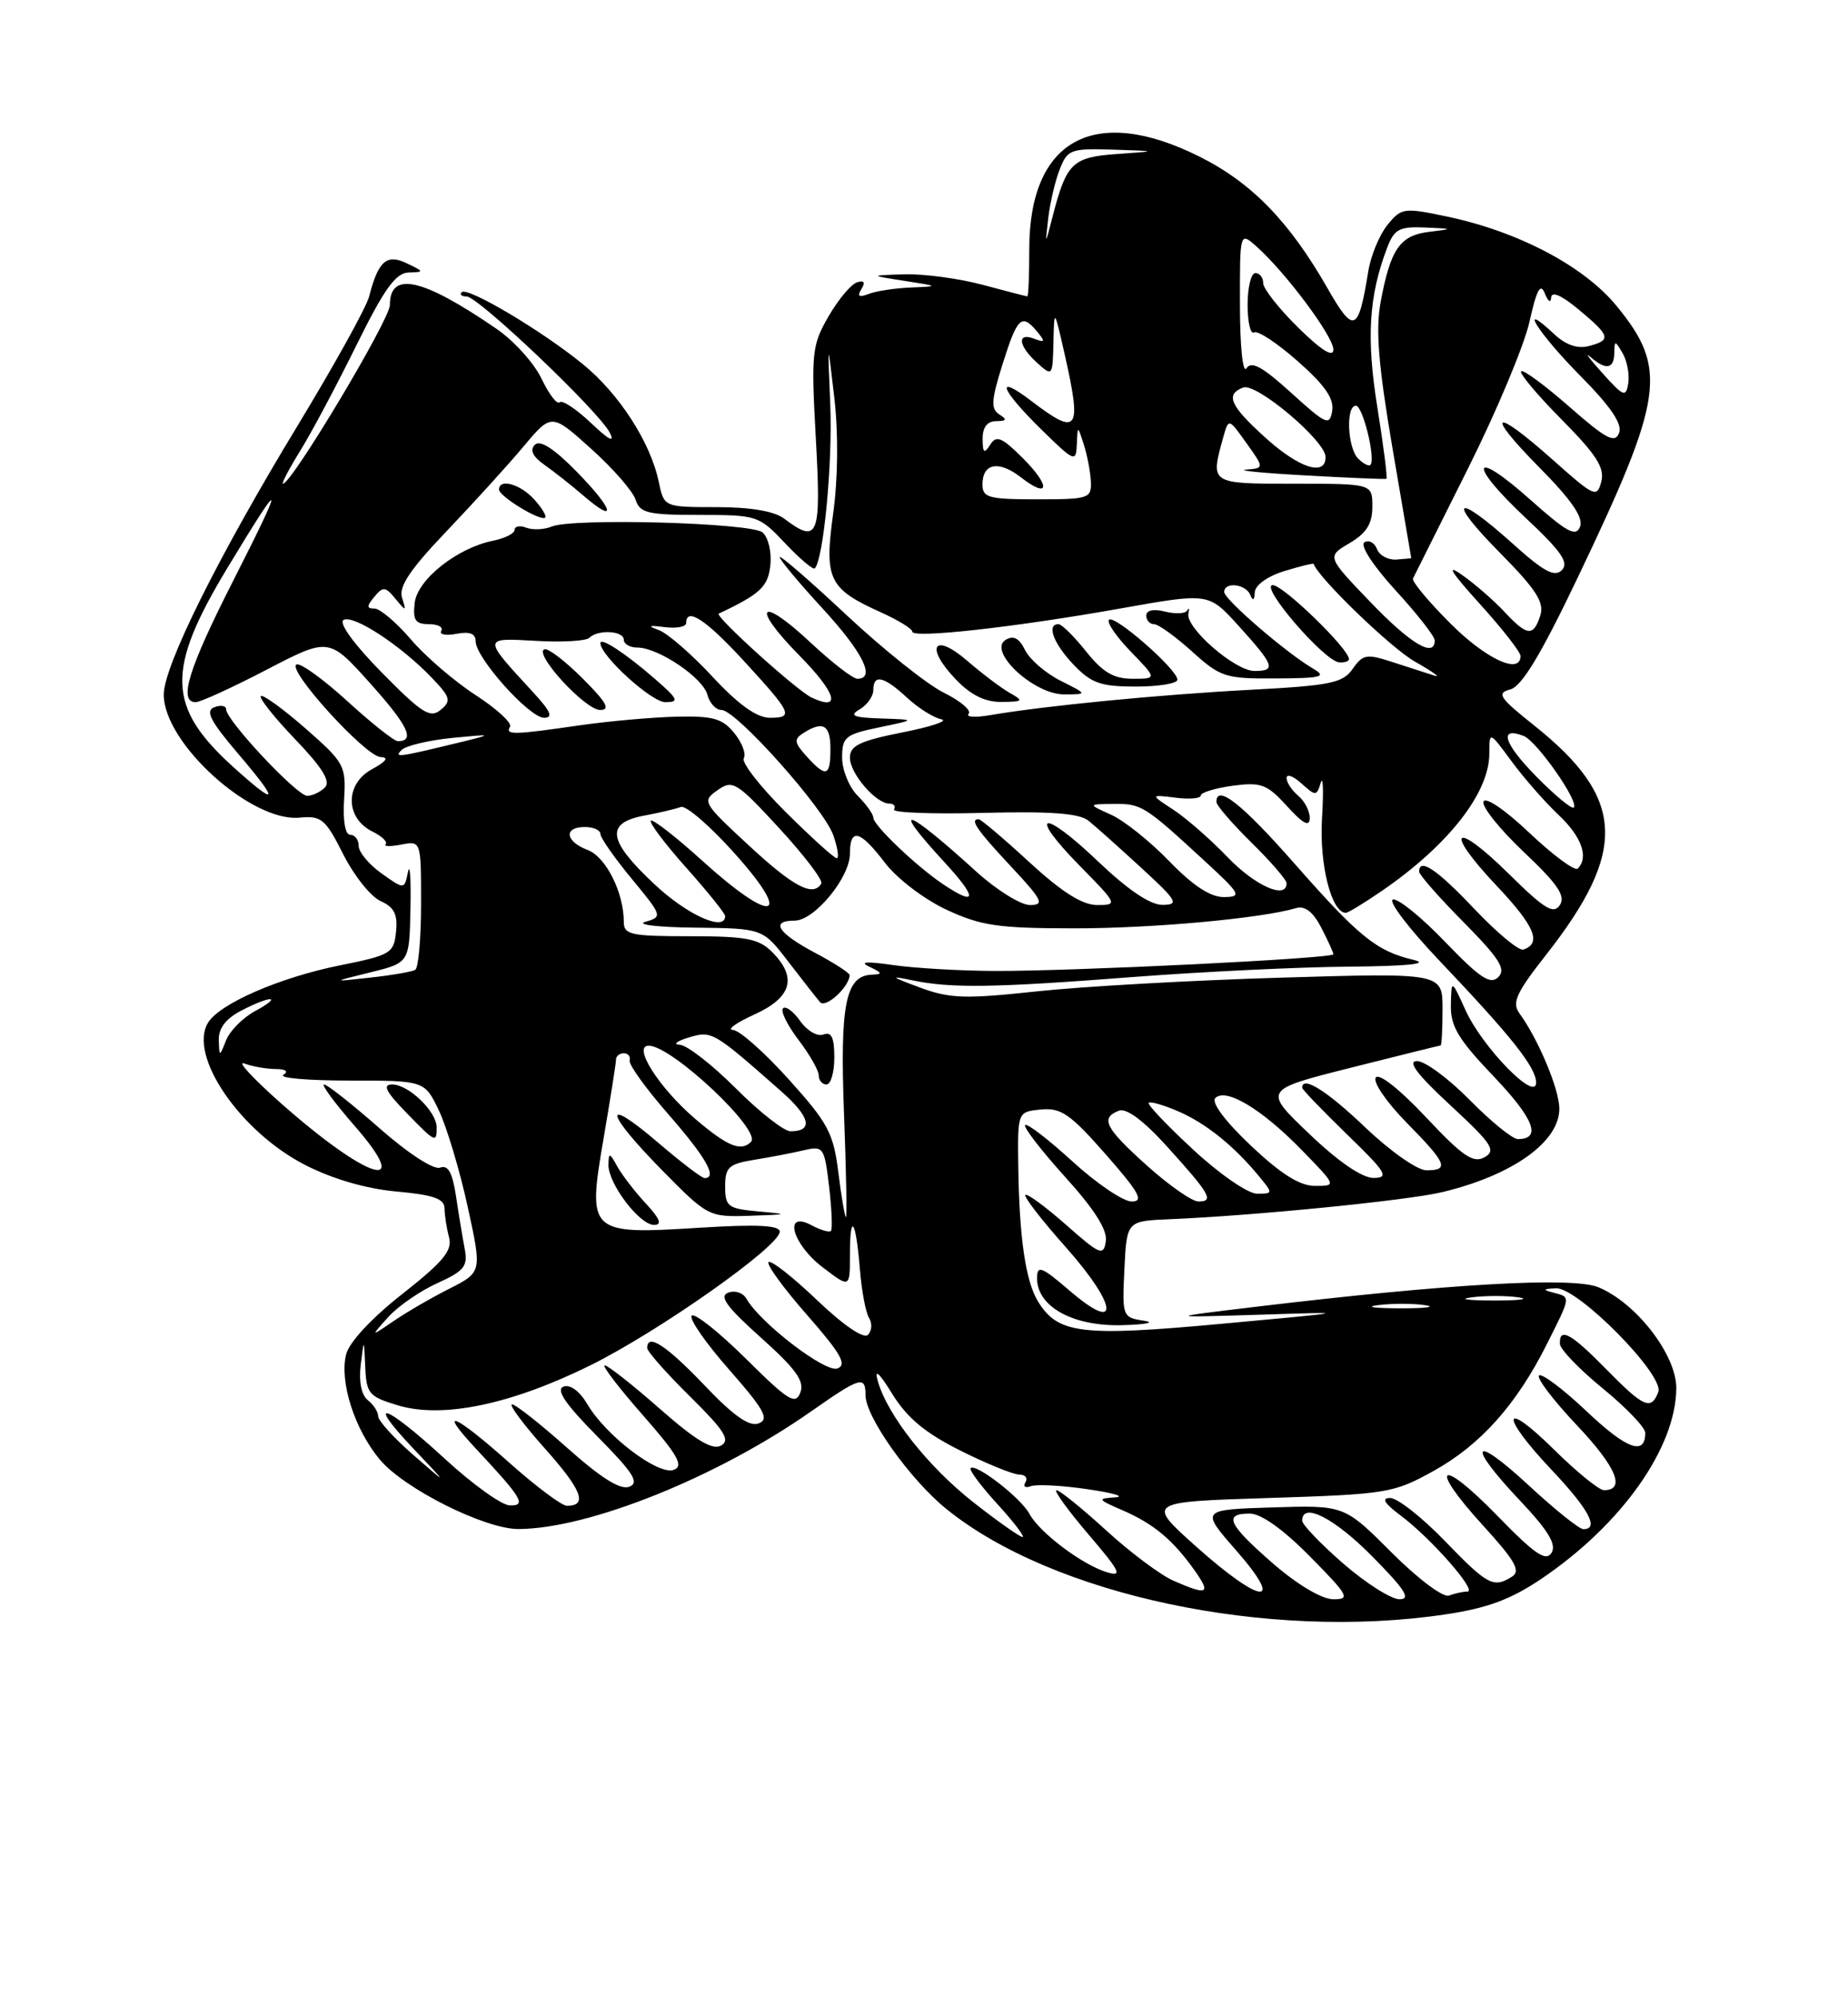 <?xml version="1.0" encoding="UTF-8" standalone="no"?>
<!DOCTYPE svg PUBLIC "-//W3C//DTD SVG 1.1//EN" "http://www.w3.org/Graphics/SVG/1.1/DTD/svg11.dtd" >
<svg xmlns="http://www.w3.org/2000/svg" xmlns:xlink="http://www.w3.org/1999/xlink" version="1.1" viewBox="0 0 237 256">
 <g >
 <path fill="currentColor"
d=" M 185.31 206.93 C 190.77 206.12 193.75 205.01 197.71 202.34 C 207.98 195.39 214.93 185.57 214.98 177.93 C 215.00 173.67 209.86 167.01 204.99 164.99 C 201.69 163.63 185.80 164.53 161.00 167.50 C 149.50 168.88 149.50 168.88 161.50 168.51 C 173.50 168.13 173.50 168.13 156.71 169.67 C 138.69 171.33 135.71 170.97 133.15 166.86 C 131.54 164.30 130.72 158.67 130.59 149.50 C 130.50 142.50 130.50 142.50 133.50 142.21 C 136.07 141.96 137.26 142.78 141.81 147.96 C 146.11 152.86 146.74 154.00 145.14 154.00 C 144.05 154.00 140.63 151.69 137.55 148.87 C 134.46 146.05 131.72 143.94 131.47 144.20 C 131.21 144.45 133.51 147.43 136.57 150.82 C 140.36 155.00 142.04 157.65 141.82 159.09 C 141.53 161.03 141.09 160.85 136.71 156.98 C 134.07 154.66 131.73 152.94 131.50 153.16 C 131.28 153.39 133.58 156.37 136.62 159.78 C 143.32 167.31 143.74 171.05 137.25 165.49 C 133.54 162.31 133.00 162.10 133.00 163.85 C 133.00 167.48 137.61 170.02 143.88 169.85 C 146.97 169.77 148.24 169.51 146.70 169.28 C 143.95 168.86 143.91 168.76 144.20 162.68 C 144.50 156.50 144.50 156.50 150.00 156.27 C 160.85 155.82 180.59 153.86 185.00 152.79 C 194.03 150.62 200.01 146.33 199.98 142.08 C 199.96 139.58 197.27 133.18 194.86 129.88 C 193.87 128.53 194.45 127.25 198.28 122.38 C 208.78 109.01 208.43 102.29 196.76 92.99 C 192.28 89.43 191.89 88.84 193.68 88.37 C 195.15 87.99 197.60 83.94 202.27 74.17 C 213.41 50.88 213.93 47.28 207.32 39.21 C 203.14 34.11 194.70 29.67 185.55 27.75 C 180.03 26.59 179.71 26.64 177.93 28.84 C 176.90 30.11 175.79 32.80 175.47 34.82 C 174.20 42.62 173.63 42.85 170.24 36.93 C 165.35 28.38 160.50 23.40 153.82 20.07 C 140.34 13.33 132.00 17.88 132.00 31.95 C 132.00 35.28 131.89 37.99 131.75 37.99 C 131.61 37.98 129.03 37.31 126.00 36.50 C 122.97 35.69 118.47 35.09 116.00 35.16 C 111.50 35.30 111.50 35.30 116.00 36.00 C 120.44 36.69 120.45 36.70 116.83 36.85 C 114.81 36.93 112.38 37.30 111.42 37.67 C 110.15 38.16 109.89 37.99 110.48 37.04 C 111.01 36.17 110.82 35.89 109.89 36.20 C 109.13 36.45 107.48 38.42 106.24 40.58 C 104.12 44.25 104.02 45.23 104.63 56.25 C 105.33 68.81 104.94 69.78 100.56 66.47 C 99.30 65.52 96.26 65.00 91.89 65.00 C 85.16 65.00 85.16 65.00 84.48 61.75 C 83.43 56.70 79.40 50.46 74.74 46.67 C 69.47 42.37 59.94 36.72 59.21 37.45 C 58.91 37.75 59.20 38.00 59.84 38.00 C 61.33 38.00 76.78 52.70 78.20 55.45 C 78.90 56.82 78.10 56.41 75.81 54.23 C 73.92 52.44 72.10 51.23 71.77 51.56 C 71.44 51.89 70.40 50.53 69.45 48.54 C 68.50 46.54 65.88 43.64 63.61 42.10 C 54.15 35.62 50.00 34.71 50.00 39.10 C 50.00 40.96 37.41 62.00 36.29 62.00 C 36.07 62.00 37.07 60.09 38.52 57.75 C 39.97 55.41 43.20 49.34 45.71 44.25 C 49.27 37.04 50.74 34.99 52.39 34.93 C 54.42 34.87 54.42 34.82 52.17 33.75 C 49.59 32.50 48.51 33.45 47.34 38.00 C 46.99 39.38 42.87 46.80 38.20 54.50 C 28.02 71.26 21.00 85.36 21.00 89.03 C 21.00 95.25 32.23 105.41 38.44 104.80 C 41.21 104.53 41.74 104.97 44.02 109.50 C 45.41 112.25 47.57 114.95 48.82 115.50 C 50.55 116.27 51.02 117.19 50.79 119.42 C 50.52 122.19 50.12 122.42 43.56 123.74 C 35.86 125.29 28.14 128.65 26.67 131.10 C 24.13 135.31 30.80 145.05 39.14 149.32 C 42.66 151.12 46.96 152.37 50.85 152.72 C 55.60 153.15 57.00 153.64 57.01 154.89 C 57.02 155.77 57.28 157.44 57.59 158.60 C 58.04 160.28 56.86 161.71 51.60 165.85 C 47.65 168.95 44.78 172.04 44.39 173.59 C 43.51 177.10 45.48 183.23 48.73 187.10 C 51.88 190.84 62.21 196.00 66.50 195.98 C 75.55 195.94 92.02 189.32 104.04 180.89 C 110.34 176.48 111.00 176.28 111.00 178.83 C 111.00 181.60 116.70 189.63 121.36 193.40 C 135.02 204.48 162.58 210.31 185.31 206.93 Z  M 163.25 200.39 C 157.48 195.36 156.84 194.00 160.28 194.00 C 161.73 194.00 164.57 196.02 168.00 199.50 C 172.97 204.53 173.22 205.00 170.97 204.98 C 169.50 204.96 166.38 203.11 163.25 200.39 Z  M 172.25 200.39 C 169.36 197.87 167.00 195.41 167.00 194.91 C 167.00 192.46 171.12 194.56 176.00 199.50 C 180.21 203.76 180.99 204.99 179.47 204.98 C 178.38 204.96 175.14 202.90 172.25 200.39 Z  M 178.45 198.97 C 172.40 192.92 172.40 192.92 163.18 193.21 C 153.96 193.50 153.96 193.50 158.56 198.75 C 164.90 205.99 161.75 205.68 153.43 198.25 C 146.99 192.50 146.99 192.50 162.75 192.00 C 177.90 191.52 178.71 191.38 183.86 188.53 C 189.87 185.20 194.49 180.03 198.38 172.28 C 201.49 166.09 201.47 166.27 199.25 165.69 C 197.80 165.31 197.85 165.21 199.53 165.12 C 202.32 164.96 213.49 176.27 212.67 178.42 C 211.75 180.81 210.81 180.40 206.00 175.50 C 201.47 170.88 199.96 170.06 200.05 172.25 C 200.08 172.94 202.55 175.51 205.55 177.96 C 208.55 180.41 211.00 182.97 211.00 183.65 C 211.00 186.62 208.62 185.76 203.49 180.90 C 200.46 178.04 197.70 175.96 197.37 176.30 C 197.04 176.63 199.23 179.51 202.25 182.70 C 207.30 188.04 208.53 191.00 205.70 191.00 C 205.07 191.00 202.19 188.65 199.28 185.78 C 192.57 179.16 192.33 181.36 199.00 188.41 C 203.76 193.44 205.13 196.00 203.06 196.00 C 202.54 196.00 199.39 193.48 196.06 190.39 C 188.78 183.65 188.00 185.01 194.94 192.34 C 198.57 196.18 199.64 197.96 198.98 199.03 C 198.26 200.19 196.83 199.21 192.06 194.31 C 184.64 186.67 183.03 187.68 190.17 195.50 C 194.28 200.00 195.06 201.35 193.93 202.07 C 191.53 203.58 190.80 203.20 185.29 197.50 C 182.36 194.47 179.21 192.00 178.29 192.00 C 177.12 192.00 177.53 192.68 179.63 194.25 C 183.50 197.13 189.53 204.00 188.19 204.00 C 187.62 204.00 186.56 204.23 185.83 204.51 C 185.09 204.80 181.84 202.36 178.45 198.97 Z  M 150.50 202.61 C 148.85 201.89 144.96 198.99 141.86 196.15 C 138.76 193.32 135.89 191.00 135.49 191.00 C 135.09 191.00 136.92 193.53 139.56 196.63 C 143.68 201.44 144.02 202.15 141.94 201.51 C 138.76 200.54 133.30 196.42 132.02 194.03 C 130.93 192.00 125.15 187.52 124.48 188.18 C 124.26 188.41 125.81 190.48 127.92 192.79 C 130.04 195.11 131.48 197.00 131.13 197.00 C 130.79 197.00 127.95 195.00 124.83 192.55 C 119.00 187.97 113.81 181.39 112.57 177.00 C 112.10 175.36 112.75 175.93 114.44 178.68 C 116.34 181.74 118.67 183.68 123.17 185.93 C 126.55 187.62 129.95 189.00 130.72 189.00 C 131.49 189.00 131.84 189.44 131.51 189.99 C 131.17 190.53 131.48 190.76 132.20 190.49 C 132.91 190.22 136.20 190.39 139.50 190.88 C 142.80 191.36 144.38 191.83 143.00 191.92 C 140.68 192.07 140.75 192.19 143.97 193.58 C 147.95 195.31 150.39 197.34 153.18 201.25 C 155.35 204.31 154.90 204.53 150.50 202.61 Z  M 57.02 186.95 C 49.30 179.86 46.74 179.05 53.04 185.70 C 57.50 190.40 57.50 190.40 53.00 186.48 C 50.52 184.32 48.50 182.09 48.50 181.53 C 48.50 180.96 47.90 180.03 47.17 179.46 C 46.35 178.81 46.00 177.09 46.26 174.96 C 46.68 171.50 46.68 171.50 46.84 175.21 C 46.99 178.63 47.31 179.01 51.04 180.13 C 56.76 181.85 65.53 180.02 75.69 175.01 C 84.51 170.65 100.00 159.73 100.00 157.87 C 100.00 157.05 97.13 156.90 89.75 157.36 C 75.49 158.25 75.32 158.08 77.41 145.90 C 78.28 140.81 79.00 136.28 79.00 135.82 C 79.00 135.37 79.45 135.00 80.00 135.00 C 80.55 135.00 80.89 135.42 80.75 135.93 C 80.61 136.44 82.86 139.56 85.75 142.86 C 90.54 148.34 92.05 151.00 90.36 151.00 C 90.00 151.00 87.30 148.94 84.36 146.42 C 77.19 140.30 77.54 142.50 84.91 149.99 C 90.76 155.93 90.89 156.00 96.16 155.83 C 101.18 155.66 101.24 155.63 97.25 155.27 C 93.35 154.92 93.00 154.65 93.00 152.07 C 93.00 149.60 93.45 149.19 96.75 148.65 C 98.81 148.32 101.67 147.77 103.10 147.43 C 105.60 146.85 105.73 147.03 106.33 152.10 C 106.67 155.01 106.78 157.56 106.56 157.77 C 106.35 157.99 105.23 157.66 104.09 157.05 C 100.42 155.08 101.56 159.42 105.50 162.43 C 109.00 165.10 109.00 165.10 109.00 160.88 C 109.00 155.25 109.76 156.28 110.27 162.60 C 110.49 165.38 111.02 168.23 111.45 168.92 C 111.88 169.61 111.82 170.58 111.31 171.09 C 110.76 171.64 108.16 169.86 104.75 166.61 C 101.65 163.65 98.86 161.47 98.56 161.77 C 98.27 162.06 100.49 165.12 103.51 168.55 C 107.84 173.49 108.66 174.92 107.40 175.40 C 105.87 175.99 97.49 169.57 95.72 166.45 C 95.30 165.70 94.24 165.35 93.38 165.69 C 92.19 166.14 93.20 167.53 97.59 171.45 C 102.08 175.47 103.20 177.03 102.64 178.49 C 102.02 180.12 101.09 179.54 95.66 174.15 C 92.21 170.74 89.08 168.25 88.71 168.63 C 88.33 169.00 90.49 172.12 93.51 175.55 C 98.04 180.71 98.69 181.90 97.30 182.44 C 96.10 182.90 94.10 181.50 90.33 177.54 C 85.45 172.43 83.00 170.83 83.00 172.78 C 83.00 173.22 85.47 176.01 88.50 179.00 C 92.92 183.36 93.70 184.59 92.47 185.28 C 91.36 185.90 89.23 184.62 84.61 180.56 C 81.13 177.50 77.95 175.00 77.55 175.00 C 77.16 175.00 79.35 177.87 82.44 181.38 C 86.94 186.51 87.72 187.89 86.42 188.39 C 84.46 189.15 77.75 184.07 75.35 180.02 C 74.34 178.30 73.12 177.40 72.26 177.73 C 71.25 178.12 72.52 179.98 76.60 184.10 C 81.24 188.79 82.04 190.05 80.70 190.56 C 79.56 191.00 77.08 189.44 72.77 185.60 C 69.32 182.53 66.13 180.01 65.67 180.00 C 65.21 180.00 67.11 182.55 69.88 185.66 C 74.65 191.00 75.41 193.01 72.69 193.00 C 72.04 192.99 68.73 190.52 65.34 187.50 C 58.27 181.19 55.94 180.23 61.10 185.75 C 66.97 192.03 67.55 193.01 65.37 192.95 C 64.34 192.93 60.58 190.23 57.02 186.95 Z  M 82.82 154.25 C 81.42 152.74 79.77 150.60 79.16 149.50 C 78.18 147.71 78.06 147.69 78.03 149.29 C 77.99 151.70 82.01 157.00 83.88 157.00 C 84.95 157.00 84.65 156.22 82.82 154.25 Z  M 49.80 168.80 C 51.07 167.40 53.90 165.45 56.10 164.46 C 59.54 162.90 60.02 162.30 59.60 160.08 C 59.33 158.66 58.82 155.62 58.48 153.31 C 58.02 150.28 57.46 149.27 56.44 149.66 C 55.63 149.97 52.33 147.83 48.66 144.60 C 45.15 141.52 41.96 139.00 41.56 139.00 C 41.17 139.00 42.91 141.36 45.43 144.25 C 53.18 153.11 47.20 151.29 36.00 141.38 C 32.42 138.21 30.32 135.94 31.33 136.31 C 32.34 136.69 34.14 137.01 35.33 137.02 C 36.64 137.02 37.04 137.32 36.34 137.77 C 35.71 138.17 39.52 138.50 44.83 138.50 C 54.46 138.50 54.46 138.50 56.31 142.39 C 57.32 144.53 58.97 150.06 59.98 154.67 C 61.81 163.05 61.81 163.05 57.66 165.16 C 55.37 166.31 52.15 168.18 50.50 169.31 C 47.50 171.36 47.50 171.36 49.80 168.80 Z  M 56.00 144.50 C 56.00 142.47 52.40 139.00 50.30 139.00 C 49.03 139.00 49.46 139.88 52.00 142.50 C 55.86 146.48 56.00 146.55 56.00 144.50 Z  M 176.77 167.28 C 178.57 167.05 181.27 167.06 182.77 167.29 C 184.27 167.51 182.80 167.70 179.50 167.69 C 176.20 167.68 174.97 167.50 176.77 167.28 Z  M 188.77 166.28 C 190.57 166.05 193.27 166.06 194.77 166.29 C 196.27 166.51 194.80 166.70 191.50 166.69 C 188.20 166.68 186.97 166.50 188.77 166.28 Z  M 107.52 150.31 C 106.89 145.23 106.20 143.94 101.15 138.34 C 98.04 134.89 94.83 132.04 94.00 132.01 C 93.17 131.98 94.41 131.09 96.75 130.03 C 101.56 127.84 102.28 125.28 99.00 122.00 C 97.31 120.31 95.67 120.00 88.50 120.00 C 80.90 120.00 80.00 119.81 80.00 118.15 C 80.00 114.40 77.71 109.84 75.38 108.95 C 72.48 107.85 72.25 106.00 75.00 106.00 C 76.10 106.00 77.00 106.40 77.00 106.89 C 77.00 107.38 78.81 109.97 81.02 112.64 C 84.95 117.40 84.99 117.51 82.77 118.15 C 81.52 118.51 84.40 118.85 89.17 118.90 C 97.83 119.00 97.83 119.00 101.09 123.25 C 102.89 125.59 104.72 127.93 105.17 128.45 C 105.88 129.27 108.87 126.55 108.97 125.00 C 108.99 124.72 106.97 123.42 104.50 122.11 C 99.74 119.58 98.74 118.00 101.91 118.00 C 104.44 118.00 109.00 112.48 109.00 109.42 C 109.00 106.05 110.30 106.39 113.51 110.61 C 115.05 112.62 118.53 115.27 121.38 116.60 C 125.81 118.66 128.01 118.98 137.68 118.99 C 147.71 119.00 161.67 117.73 166.20 116.40 C 167.35 116.06 168.39 116.86 169.45 118.90 C 170.30 120.55 171.00 122.08 171.00 122.31 C 171.00 122.85 137.65 124.49 127.50 124.45 C 123.10 124.43 117.25 124.09 114.50 123.69 C 111.10 123.20 110.14 123.27 111.50 123.91 C 113.18 124.71 113.23 124.87 111.79 124.93 C 108.44 125.07 107.71 128.73 108.24 142.69 C 108.52 150.01 108.63 156.00 108.49 156.00 C 108.35 156.00 107.91 153.44 107.52 150.31 Z  M 107.00 135.53 C 107.00 132.97 106.63 132.20 105.60 132.60 C 104.84 132.89 103.50 132.12 102.63 130.88 C 101.76 129.64 100.77 128.90 100.42 129.24 C 100.08 129.59 100.97 131.40 102.40 133.28 C 103.83 135.15 105.00 137.21 105.00 137.84 C 105.00 138.48 105.45 139.00 106.00 139.00 C 106.55 139.00 107.00 137.44 107.00 135.53 Z  M 147.11 149.41 C 141.71 144.56 141.07 143.30 143.50 142.36 C 144.47 141.99 146.68 143.64 149.75 147.04 C 155.20 153.06 155.73 154.00 153.69 154.00 C 152.88 154.00 149.92 151.93 147.11 149.41 Z  M 153.03 147.36 C 149.68 144.26 147.11 141.56 147.32 141.35 C 147.52 141.14 149.22 141.63 151.10 142.44 C 154.63 143.96 158.26 146.87 161.45 150.75 C 163.28 152.96 163.27 153.00 161.21 153.00 C 160.05 153.00 156.40 150.49 153.03 147.36 Z  M 160.41 146.83 C 157.11 143.71 155.31 141.29 155.86 140.74 C 157.22 139.38 161.85 142.17 166.96 147.42 C 171.42 152.00 171.42 152.00 168.65 152.00 C 166.69 152.00 164.29 150.49 160.41 146.83 Z  M 167.92 145.34 C 161.99 139.69 161.99 139.69 173.25 136.85 C 179.44 135.29 184.61 134.01 184.75 134.00 C 184.89 134.00 185.00 131.90 185.00 129.34 C 185.00 124.69 185.00 124.69 164.25 125.31 C 152.84 125.65 138.75 126.44 132.94 127.07 C 123.73 128.06 121.82 128.00 117.94 126.56 C 114.21 125.18 114.06 125.03 117.00 125.65 C 122.00 126.69 127.39 126.61 145.41 125.22 C 154.15 124.55 166.53 123.95 172.91 123.90 C 180.61 123.83 183.42 123.54 181.28 123.03 C 176.52 121.90 174.29 120.09 166.00 110.67 C 159.30 103.05 156.00 100.45 156.00 102.79 C 156.00 103.23 158.03 105.57 160.50 108.00 C 162.97 110.43 165.00 112.77 165.00 113.21 C 165.00 115.33 160.98 113.56 157.45 109.88 C 155.28 107.62 152.15 104.88 150.50 103.80 C 147.50 101.84 147.50 101.84 150.75 102.24 C 152.54 102.47 154.00 102.34 154.00 101.96 C 154.00 101.58 155.84 101.02 158.09 100.71 C 161.74 100.23 162.48 100.50 165.06 103.33 C 167.11 105.59 167.95 106.03 167.97 104.87 C 167.99 103.98 167.32 102.68 166.50 102.00 C 165.68 101.32 165.00 100.29 165.00 99.72 C 165.00 99.15 165.86 99.47 166.91 100.42 C 168.73 102.06 168.85 102.06 169.38 100.33 C 169.68 99.32 169.76 101.40 169.54 104.95 C 169.19 110.81 170.76 117.00 172.60 117.00 C 172.89 117.00 175.02 115.70 177.32 114.12 C 185.78 108.29 190.99 101.62 191.00 96.60 C 191.00 93.70 191.00 93.70 193.87 97.60 C 195.45 99.74 198.15 102.82 199.87 104.44 C 202.84 107.23 203.79 109.88 202.34 111.33 C 201.98 111.69 199.20 109.64 196.16 106.77 C 193.02 103.79 190.48 102.07 190.25 102.75 C 190.03 103.41 192.37 106.32 195.44 109.22 C 199.76 113.30 200.81 114.84 200.05 116.00 C 199.25 117.23 198.09 116.53 193.56 112.06 C 186.44 105.03 185.06 106.25 191.92 113.51 C 196.83 118.70 197.76 120.91 195.36 121.71 C 194.80 121.90 191.99 119.57 189.11 116.53 C 184.31 111.45 182.00 109.89 182.00 111.72 C 182.00 112.12 184.57 115.04 187.71 118.21 C 192.31 122.86 193.17 124.23 192.15 125.24 C 191.14 126.25 189.80 125.37 185.32 120.71 C 182.26 117.52 179.24 115.09 178.63 115.30 C 178.01 115.51 180.68 119.01 184.56 123.09 C 193.88 132.89 197.00 136.81 197.00 138.77 C 197.00 141.30 190.10 134.22 187.96 129.50 C 186.14 125.50 186.14 125.50 186.07 128.82 C 186.01 131.54 187.02 133.22 191.60 138.01 C 196.75 143.42 197.74 146.00 194.65 146.00 C 193.98 146.00 191.21 143.75 188.50 141.00 C 185.79 138.25 182.75 136.00 181.73 136.00 C 180.44 136.00 181.73 137.71 186.01 141.67 C 191.37 146.63 191.92 147.47 190.38 148.33 C 188.94 149.13 187.58 148.21 182.86 143.18 C 179.47 139.58 176.82 137.49 176.43 138.12 C 176.06 138.71 177.84 141.30 180.38 143.88 C 185.55 149.13 185.91 150.00 182.93 150.00 C 181.78 150.00 178.28 147.55 175.09 144.50 C 170.16 139.80 167.00 137.82 167.00 139.42 C 167.00 139.64 169.59 142.33 172.75 145.40 C 177.77 150.25 178.20 150.96 176.18 150.98 C 174.70 150.99 171.69 148.94 167.92 145.34 Z  M 89.15 143.40 C 84.49 139.41 81.05 133.98 83.22 134.03 C 86.24 134.09 97.73 144.93 96.31 146.36 C 95.02 147.65 93.27 146.92 89.15 143.40 Z  M 94.37 139.50 C 91.34 136.47 88.11 133.96 87.18 133.91 C 86.26 133.87 86.77 133.45 88.32 132.98 C 91.31 132.09 91.42 132.15 100.17 139.86 C 103.92 143.16 104.35 145.00 101.38 145.00 C 100.55 145.00 97.39 142.53 94.37 139.50 Z  M 28.06 133.28 C 28.02 131.79 28.98 130.55 30.95 129.53 C 34.78 127.54 36.37 127.61 32.70 129.60 C 31.15 130.44 29.49 132.11 29.01 133.31 C 28.13 135.50 28.13 135.50 28.06 133.28 Z  M 47.50 124.63 C 52.50 123.40 52.50 123.40 52.64 116.45 C 52.72 112.63 52.57 110.52 52.32 111.77 C 51.86 114.03 51.86 114.03 48.93 111.95 C 47.32 110.80 46.00 109.22 46.00 108.43 C 46.00 107.64 45.52 107.00 44.92 107.00 C 44.27 107.00 43.96 105.21 44.13 102.47 C 44.39 98.14 44.19 97.76 39.16 93.35 C 36.27 90.83 33.70 88.97 33.45 89.22 C 33.20 89.47 35.18 91.97 37.87 94.77 C 41.34 98.39 42.44 100.16 41.67 100.93 C 41.08 101.52 40.06 102.00 39.39 102.00 C 38.08 102.00 29.00 92.32 29.00 90.92 C 29.00 90.45 28.31 90.33 27.48 90.65 C 26.29 91.10 26.97 92.42 30.55 96.62 C 35.91 102.89 35.69 103.52 29.94 98.33 C 21.39 90.60 21.25 85.89 29.17 72.78 C 36.43 60.76 36.64 61.20 29.93 74.39 C 24.17 85.71 22.84 90.00 25.10 90.00 C 25.70 90.00 29.79 88.13 34.19 85.84 C 42.18 81.69 42.18 81.69 47.48 87.59 C 52.34 93.01 53.29 95.00 51.02 95.00 C 50.55 95.00 47.66 92.71 44.59 89.91 C 41.53 87.11 38.59 84.98 38.05 85.16 C 36.60 85.66 46.88 96.99 48.83 97.04 C 49.92 97.07 49.52 97.61 47.69 98.60 C 44.23 100.48 44.26 104.84 47.74 106.57 C 48.98 107.18 49.75 107.92 49.46 108.21 C 49.17 108.50 50.07 108.52 51.47 108.25 C 54.00 107.77 54.00 107.77 54.00 115.82 C 54.00 120.26 53.66 124.08 53.25 124.31 C 52.84 124.55 50.25 125.00 47.50 125.30 C 42.50 125.86 42.50 125.86 47.50 124.63 Z  M 83.96 113.36 C 77.95 107.75 77.60 105.49 82.57 104.55 C 84.54 104.18 86.67 103.68 87.32 103.43 C 87.97 103.19 91.12 105.91 94.31 109.49 C 101.83 117.91 99.09 118.49 90.13 110.38 C 86.71 107.28 83.71 104.95 83.47 105.19 C 83.23 105.44 85.27 108.15 88.02 111.23 C 90.76 114.30 93.00 117.09 93.00 117.41 C 93.00 119.46 88.16 117.30 83.96 113.36 Z  M 125.21 111.72 C 116.07 103.41 114.02 102.81 121.13 110.52 C 125.38 115.13 125.31 116.25 120.97 113.35 C 117.55 111.06 112.00 105.78 112.00 104.80 C 112.00 104.36 111.10 103.10 110.00 102.00 C 108.90 100.90 108.00 98.70 108.00 97.11 C 108.00 94.46 108.41 94.13 112.75 93.23 C 117.50 92.24 117.50 92.24 113.00 92.09 C 109.43 91.97 108.86 91.73 110.25 90.92 C 111.21 90.36 112.00 89.25 112.00 88.45 C 112.00 86.36 113.34 86.66 116.32 89.42 C 117.76 90.75 119.73 92.00 120.72 92.19 C 121.70 92.38 119.46 93.14 115.75 93.87 C 110.27 94.96 109.00 95.57 109.00 97.11 C 109.00 99.14 112.32 103.00 114.06 103.00 C 114.64 103.00 114.91 103.34 114.65 103.75 C 114.40 104.16 119.53 104.36 126.07 104.19 C 134.76 103.97 138.40 104.24 139.59 105.19 C 140.49 105.91 143.53 108.63 146.36 111.23 C 150.99 115.48 151.26 115.96 149.09 115.98 C 147.51 115.99 144.65 114.06 140.79 110.38 C 133.61 103.53 131.68 104.07 138.52 111.02 C 143.33 115.91 143.37 116.00 140.70 116.00 C 138.80 116.00 136.19 114.35 132.00 110.50 C 128.71 107.47 125.79 105.00 125.51 105.00 C 124.33 105.00 125.26 106.36 129.64 111.04 C 133.70 115.38 134.00 116.00 132.09 116.00 C 130.90 116.00 127.80 114.07 125.21 111.72 Z  M 149.96 110.39 C 147.51 107.85 144.15 105.17 142.50 104.43 C 139.50 103.08 139.50 103.08 142.79 103.04 C 146.37 103.00 146.77 103.24 154.36 110.23 C 159.14 114.62 159.32 114.96 156.96 114.98 C 155.23 114.99 152.99 113.52 149.96 110.39 Z  M 96.03 108.36 C 90.11 102.88 90.00 102.69 92.02 101.28 C 93.96 99.91 94.45 100.21 99.94 106.16 C 103.15 109.65 105.58 112.84 105.33 113.25 C 104.28 115.00 101.76 113.67 96.03 108.36 Z  M 100.75 104.07 C 97.47 100.81 95.06 97.71 95.39 97.18 C 95.72 96.64 95.17 95.20 94.18 93.97 C 92.66 92.09 91.45 91.75 86.76 91.86 C 83.67 91.93 78.08 92.43 74.32 92.97 C 65.86 94.20 64.75 94.22 65.41 93.15 C 65.70 92.68 63.72 90.86 61.01 89.10 C 58.29 87.34 54.55 84.13 52.69 81.95 C 50.83 79.78 48.73 78.00 48.03 78.00 C 47.01 78.00 47.00 77.70 48.01 76.49 C 49.12 75.15 49.43 75.18 50.71 76.74 C 52.08 78.40 52.13 78.40 51.56 76.61 C 51.11 75.20 52.59 72.99 57.25 68.11 C 60.72 64.47 65.17 59.58 67.14 57.23 C 70.73 52.95 70.73 52.95 75.81 57.52 C 78.61 60.03 81.17 62.97 81.51 64.04 C 82.06 65.76 83.07 66.00 89.70 66.00 C 97.10 66.00 97.34 66.08 100.68 69.62 C 102.56 71.61 104.27 73.06 104.49 72.85 C 105.61 71.73 106.79 59.31 106.48 51.92 C 106.13 43.50 106.13 43.50 107.00 51.00 C 107.53 55.62 107.47 61.32 106.85 65.83 C 105.69 74.27 106.27 75.47 113.03 78.51 C 115.21 79.50 117.00 80.60 117.00 80.96 C 117.00 81.86 130.18 80.40 143.75 77.98 C 154.99 75.98 154.99 75.98 158.75 80.11 C 163.46 85.30 163.71 86.00 160.88 86.00 C 158.38 86.00 152.00 80.44 152.41 78.63 C 152.56 78.01 152.48 77.84 152.25 78.25 C 152.02 78.66 150.75 78.72 149.42 78.39 C 147.95 78.02 147.00 78.22 147.00 78.89 C 147.00 79.50 147.45 80.00 148.00 80.00 C 148.55 80.00 150.74 81.58 152.87 83.50 C 156.52 86.80 157.14 87.00 163.62 86.96 C 169.50 86.93 170.20 86.75 168.42 85.71 C 165.01 83.73 157.00 76.83 157.00 75.88 C 157.00 74.53 159.77 74.84 160.34 76.25 C 160.67 77.07 160.87 76.95 160.92 75.92 C 160.97 75.00 162.55 73.86 164.70 73.20 C 166.73 72.58 168.43 72.16 168.47 72.28 C 169.10 74.10 178.40 83.07 181.44 84.79 C 183.67 86.05 184.82 86.87 184.00 86.61 C 183.18 86.34 180.80 85.57 178.71 84.90 C 175.26 83.77 174.80 83.84 173.48 85.73 C 172.20 87.56 170.63 87.87 160.26 88.42 C 148.71 89.03 133.90 90.47 127.00 91.66 C 125.08 91.99 123.83 91.92 124.22 91.49 C 124.62 91.07 123.19 89.85 121.05 88.79 C 118.90 87.73 113.29 83.25 108.57 78.84 C 103.86 74.43 100.00 71.09 100.00 71.42 C 100.00 71.75 102.47 74.71 105.50 78.00 C 110.67 83.62 112.34 87.00 109.96 87.00 C 109.38 87.00 106.68 84.91 103.94 82.35 C 97.41 76.24 96.21 77.61 102.50 84.00 C 107.26 88.83 107.97 91.23 104.09 89.41 C 102.18 88.51 91.58 78.93 92.18 78.65 C 97.54 76.12 98.52 75.19 98.80 72.38 C 98.97 70.70 98.51 68.84 97.79 68.24 C 96.30 67.00 73.46 66.37 70.75 67.49 C 69.79 67.89 68.33 67.95 67.50 67.64 C 66.68 67.32 66.00 67.44 66.00 67.91 C 66.00 68.37 64.76 69.00 63.25 69.30 C 58.63 70.23 53.53 74.27 53.18 77.28 C 52.93 79.49 53.27 80.00 54.99 80.00 C 56.16 80.00 56.88 80.38 56.59 80.86 C 56.30 81.33 57.17 81.50 58.53 81.24 C 60.23 80.91 61.00 81.21 61.00 82.20 C 61.00 84.31 67.89 92.00 69.77 92.00 C 70.98 92.00 70.63 91.18 68.39 88.75 C 61.85 81.66 61.85 81.75 68.71 82.14 C 72.08 82.34 75.17 82.16 75.58 81.75 C 76.69 80.65 80.00 80.84 80.00 82.00 C 80.00 82.55 80.79 83.00 81.75 83.00 C 84.43 83.01 90.15 86.86 90.72 89.05 C 91.00 90.12 91.82 91.00 92.53 91.00 C 94.41 91.00 105.67 103.61 106.87 107.06 C 107.43 108.68 107.63 110.00 107.31 110.00 C 106.98 110.00 104.03 107.33 100.75 104.07 Z  M 74.73 86.97 C 72.51 84.75 70.31 83.06 69.83 83.22 C 68.36 83.71 75.04 91.00 76.96 91.00 C 78.33 91.00 77.80 90.04 74.73 86.97 Z  M 83.96 86.99 C 80.22 83.74 77.00 81.63 77.00 82.43 C 77.00 84.04 83.55 90.00 85.32 90.00 C 87.16 90.00 86.99 89.62 83.96 86.99 Z  M 129.50 88.81 C 128.40 88.19 125.95 86.34 124.05 84.70 C 119.74 80.97 118.56 82.89 122.58 87.08 C 124.50 89.09 126.33 89.99 128.44 89.97 C 131.23 89.94 131.32 89.84 129.50 88.81 Z  M 136.01 87.25 C 134.10 86.29 132.05 84.52 131.46 83.32 C 130.70 81.78 129.97 81.40 128.96 82.02 C 126.63 83.46 132.57 89.00 136.44 89.00 C 139.50 89.00 139.50 89.00 136.01 87.25 Z  M 151.00 87.12 C 151.00 85.81 142.92 78.74 142.23 79.44 C 141.90 79.76 143.16 81.60 145.01 83.51 C 148.39 87.00 148.39 87.00 145.24 87.00 C 142.83 87.00 141.42 86.17 139.29 83.50 C 137.76 81.58 136.16 80.00 135.75 80.00 C 134.17 80.00 135.11 82.50 137.69 85.20 C 139.97 87.58 141.17 88.00 145.69 88.00 C 148.61 88.00 151.00 87.60 151.00 87.12 Z  M 173.00 84.48 C 173.00 83.17 164.58 75.00 163.23 75.00 C 161.44 75.00 169.82 84.74 171.75 84.90 C 172.44 84.95 173.00 84.76 173.00 84.48 Z  M 68.51 64.01 C 66.72 62.04 64.00 61.28 64.00 62.75 C 64.00 63.62 69.30 66.84 69.91 66.35 C 70.14 66.16 69.50 65.11 68.51 64.01 Z  M 73.98 60.48 C 71.04 57.48 69.26 56.34 68.59 57.01 C 67.91 57.69 68.33 58.54 69.85 59.60 C 71.09 60.48 73.32 62.23 74.80 63.51 C 79.25 67.34 78.69 65.28 73.98 60.48 Z  M 197.00 99.50 C 192.83 95.26 192.17 93.08 195.41 94.33 C 197.08 94.97 202.55 102.78 201.83 103.50 C 201.58 103.75 199.41 101.95 197.00 99.50 Z  M 103.44 96.94 C 101.85 95.18 101.79 94.74 103.04 93.95 C 105.57 92.35 106.50 92.91 106.50 96.00 C 106.50 99.54 105.95 99.71 103.44 96.94 Z  M 51.50 96.13 C 52.05 95.58 54.98 94.88 58.00 94.58 C 63.12 94.08 63.22 94.11 59.50 95.02 C 50.99 97.09 50.48 97.16 51.50 96.13 Z  M 48.97 86.21 C 45.44 82.63 43.42 79.86 44.05 79.47 C 45.27 78.71 51.38 82.70 55.37 86.86 C 57.78 89.38 57.91 89.83 56.51 90.99 C 55.17 92.10 54.10 91.42 48.97 86.21 Z  M 91.39 86.75 C 88.71 83.86 85.61 81.17 84.51 80.77 C 82.98 80.21 83.15 80.12 85.25 80.38 C 86.76 80.57 88.00 80.34 88.00 79.86 C 88.00 77.77 90.52 79.41 95.32 84.63 C 101.59 91.45 101.84 92.00 98.72 92.00 C 97.06 92.00 94.71 90.32 91.39 86.75 Z  M 186.00 79.90 C 183.19 77.10 181.04 74.51 181.21 74.15 C 181.38 73.79 184.53 67.50 188.21 60.16 C 191.89 52.83 195.45 44.33 196.14 41.28 C 197.07 37.12 197.56 36.20 198.12 37.61 C 198.53 38.65 198.89 38.89 198.93 38.15 C 198.97 37.29 200.23 37.82 202.43 39.65 C 206.53 43.06 206.68 43.59 203.78 44.35 C 202.29 44.74 200.80 44.22 199.28 42.79 C 194.49 38.30 197.27 42.71 202.64 48.14 C 206.59 52.13 208.09 54.34 207.64 55.50 C 207.11 56.87 205.99 56.28 201.27 52.14 C 198.12 49.38 195.34 47.33 195.08 47.59 C 194.82 47.84 197.16 50.63 200.28 53.78 C 204.75 58.29 205.82 59.97 205.36 61.73 C 204.81 63.84 204.48 63.69 199.19 58.98 C 191.47 52.10 190.30 52.72 197.42 59.92 C 201.53 64.07 203.09 66.33 202.64 67.50 C 202.11 68.86 200.98 68.25 196.26 64.05 C 188.69 57.30 188.17 59.38 195.68 66.40 C 200.22 70.65 201.24 72.11 200.31 73.07 C 199.37 74.02 197.99 73.28 193.95 69.64 C 186.58 63.02 185.47 63.90 192.39 70.88 C 197.01 75.56 198.07 77.20 197.54 78.88 C 196.66 81.64 195.86 81.55 192.92 78.40 C 191.59 76.97 189.15 74.85 187.50 73.69 C 185.39 72.20 186.06 73.29 189.75 77.37 C 192.64 80.55 195.00 83.57 195.00 84.08 C 195.00 86.53 190.57 84.48 186.00 79.90 Z  M 175.75 77.17 C 170.15 71.34 170.15 71.34 173.07 69.62 C 175.25 68.33 176.00 67.14 176.00 64.94 C 176.00 62.00 176.00 62.00 166.00 62.00 C 155.13 62.00 155.21 62.05 156.88 56.04 C 157.57 53.59 157.57 53.59 159.85 56.79 C 162.14 60.00 162.14 60.00 159.82 60.19 C 158.54 60.30 162.00 60.64 167.50 60.94 C 173.00 61.25 177.63 61.44 177.80 61.37 C 177.96 61.30 177.44 57.20 176.65 52.27 C 175.21 43.33 175.54 37.94 177.90 31.75 C 178.81 29.37 179.46 29.02 182.73 29.16 C 186.42 29.32 186.43 29.33 183.25 29.72 C 179.53 30.18 178.33 31.93 177.07 38.67 C 176.40 42.25 176.76 46.74 178.58 57.44 C 179.90 65.17 180.99 71.52 180.99 71.54 C 181.00 71.56 180.14 71.64 179.08 71.72 C 178.03 71.80 176.90 71.19 176.59 70.37 C 176.27 69.55 175.55 69.16 174.98 69.51 C 174.38 69.88 176.07 72.49 178.97 75.66 C 181.74 78.68 184.00 81.57 184.00 82.08 C 184.00 84.38 180.89 82.53 175.75 77.17 Z  M 126.00 62.08 C 126.00 59.37 128.09 58.98 130.90 61.16 C 134.60 64.04 134.79 62.33 131.17 58.72 C 128.47 56.03 127.78 55.75 126.99 57.00 C 126.22 58.21 126.03 58.06 126.02 56.25 C 126.01 54.77 126.60 53.99 127.75 53.98 C 129.10 53.97 129.19 53.77 128.16 53.12 C 127.05 52.42 127.12 51.28 128.59 46.63 C 130.48 40.63 131.03 40.12 133.02 42.52 C 134.08 43.80 134.01 43.94 132.64 43.42 C 130.38 42.55 130.58 44.31 133.00 46.50 C 134.97 48.28 135.00 48.24 135.10 43.90 C 135.20 39.50 135.20 39.50 136.56 45.50 C 138.76 55.24 138.25 55.95 132.34 51.45 C 127.56 47.80 128.22 49.81 133.50 55.00 C 137.79 59.21 138.00 59.30 138.10 56.96 C 138.20 54.50 138.20 54.50 139.00 57.00 C 139.44 58.38 139.85 60.51 139.90 61.75 C 139.99 63.88 139.62 64.00 133.00 64.00 C 126.77 64.00 126.00 63.79 126.00 62.08 Z  M 162.25 56.07 C 157.75 52.00 157.11 50.56 159.43 49.67 C 161.12 49.02 170.00 56.51 170.00 58.58 C 170.00 61.11 166.60 60.01 162.25 56.07 Z  M 174.18 58.78 C 172.81 57.41 172.57 52.00 173.89 52.00 C 174.78 52.00 176.46 58.87 175.75 59.59 C 175.54 59.80 174.83 59.43 174.18 58.78 Z  M 165.59 50.35 C 161.93 47.02 160.48 46.22 159.86 47.20 C 159.39 47.94 159.02 44.45 159.02 39.10 C 159.00 29.69 159.00 29.69 161.15 31.60 C 164.87 34.91 171.00 43.11 171.00 44.80 C 171.00 45.87 169.49 44.94 166.50 42.00 C 164.03 39.57 162.00 37.00 162.00 36.29 C 162.00 35.58 161.55 35.00 161.00 35.00 C 160.45 35.00 160.00 36.83 160.00 39.06 C 160.00 41.29 160.37 42.89 160.83 42.61 C 161.29 42.32 163.81 43.98 166.43 46.30 C 169.89 49.34 171.11 51.10 170.85 52.65 C 170.53 54.63 170.10 54.44 165.59 50.35 Z  M 205.51 47.83 C 203.86 46.00 203.16 45.06 203.96 45.75 C 205.96 47.48 206.99 47.31 207.03 45.25 C 207.06 43.60 207.12 43.60 208.10 45.28 C 208.67 46.26 208.99 47.98 208.82 49.11 C 208.53 50.97 208.22 50.85 205.51 47.83 Z  M 134.43 28.00 C 134.65 26.07 135.30 23.26 135.89 21.75 C 136.89 19.16 137.28 19.01 142.73 19.18 C 148.50 19.37 148.50 19.37 143.26 19.74 C 137.54 20.14 136.77 20.88 135.01 27.69 C 134.03 31.50 134.03 31.50 134.43 28.00 Z "/>
</g>
</svg>